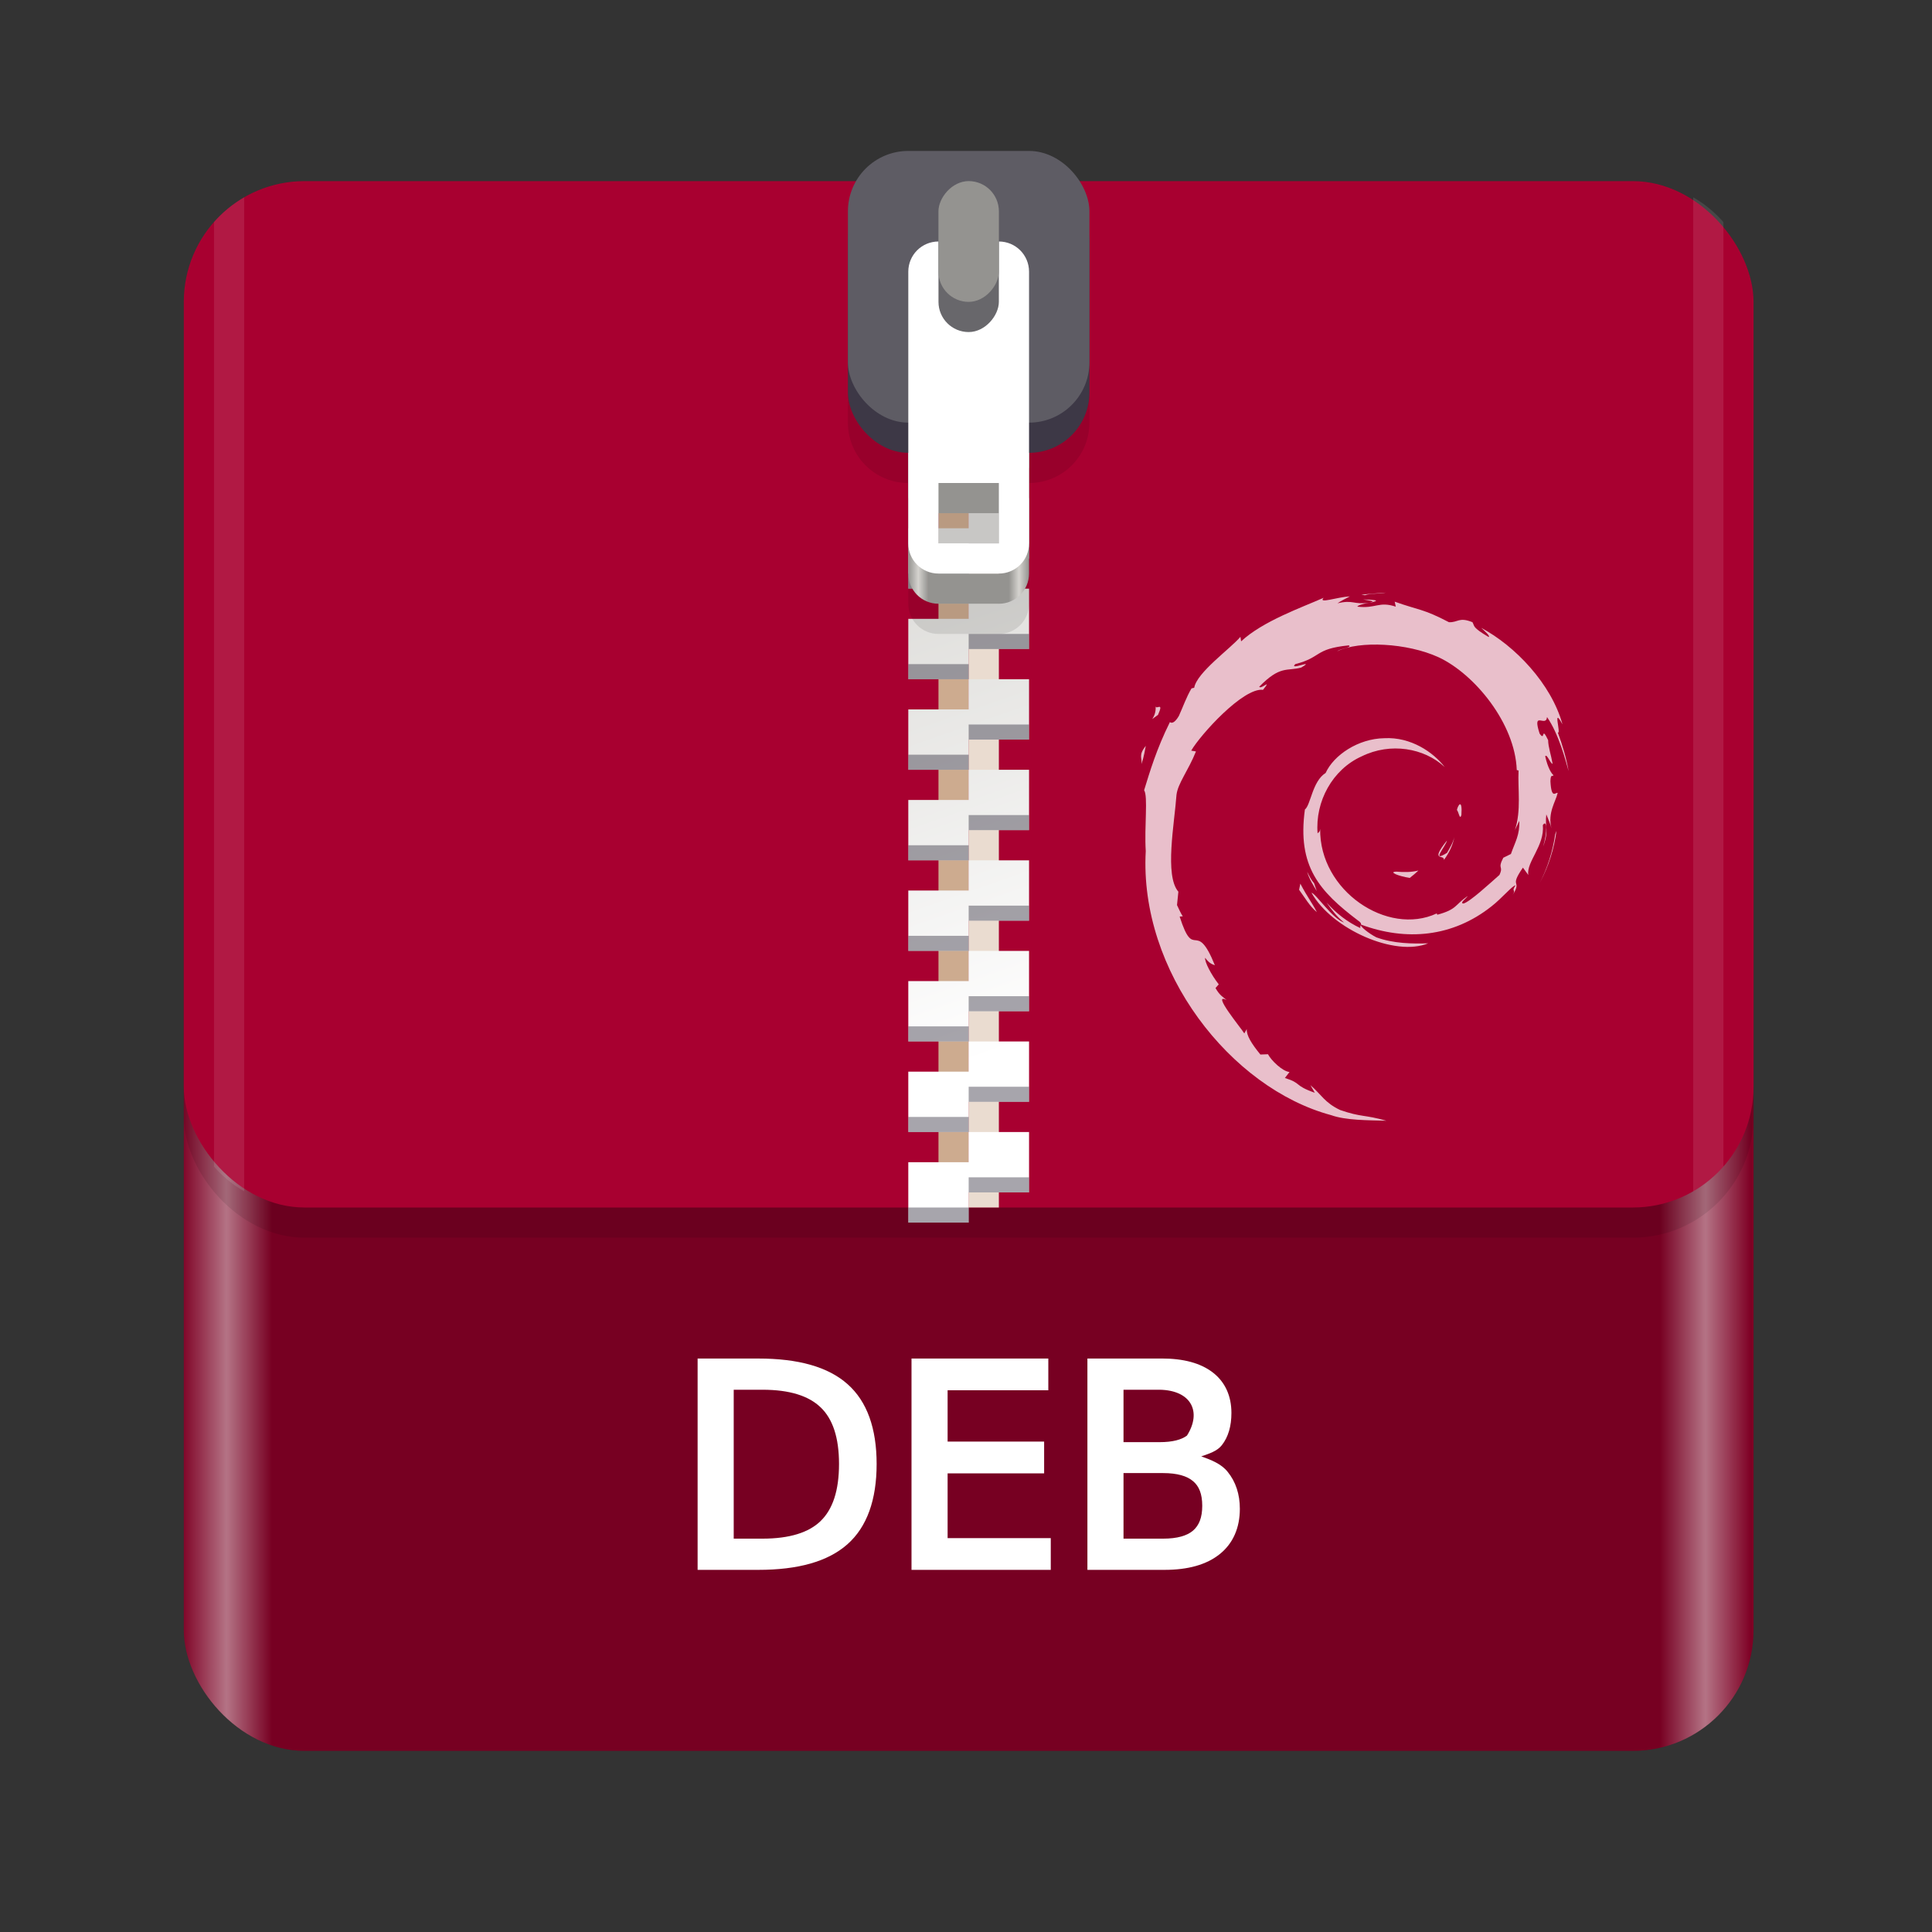 <svg enable-background="new" height="128" viewBox="0 0 128 128" width="128" xmlns="http://www.w3.org/2000/svg" xmlns:xlink="http://www.w3.org/1999/xlink">
  <rect x="0" y="0" width="128" height="128" fill="#333333" stroke="none"/>
  <linearGradient id="linearGradient1329" gradientUnits="userSpaceOnUse" x1="11.823" x2="115.82" y1="268" y2="268">
    <stop offset="0" stop-color="#7e0024"/>
    <stop offset=".029" stop-color="#b47385"/>
    <stop offset=".058" stop-color="#702"/>
    <stop offset=".942" stop-color="#702"/>
    <stop offset=".971" stop-color="#b47385"/>
    <stop offset="1" stop-color="#7e0024"/>
  </linearGradient>
  <linearGradient id="linearGradient1610" gradientUnits="userSpaceOnUse" x1="70.586" x2="60" y1="223.255" y2="193">
    <stop offset="0" stop-color="#fff"/>
    <stop offset="1" stop-color="#deddda"/>
  </linearGradient>
  <linearGradient id="linearGradient1612" gradientUnits="userSpaceOnUse" x1="60" x2="68" y1="268" y2="268">
    <stop offset="0" stop-color="#949390"/>
    <stop offset=".083" stop-color="#d5d3cf"/>
    <stop offset=".167" stop-color="#949390"/>
    <stop offset=".833" stop-color="#949390"/>
    <stop offset=".917" stop-color="#d5d3cf"/>
    <stop offset="1" stop-color="#949390"/>
  </linearGradient>
  <g enable-background="new" transform="translate(.177 -172)">
    <rect fill="url(#linearGradient1329)" height="76" rx="8" width="104" x="12" y="212"/>
    <rect height="68" opacity=".1" rx="8" width="104" x="12" y="186"/>
    <rect fill="#a80030" height="68" rx="8" width="104" x="12" y="184"/>
    <path d="m62 192h2v60h-2z" fill="#cdab8f"/>
    <path d="m64-252h2v60h-2z" fill="#eadcd0" transform="scale(1 -1)"/>
    <g enable-background="new" transform="translate(0 17)">
      <path d="m60 178v4h4v-2h4v-2h-4zm4 4v2h-4v4h4v-2h4v-4zm0 6v2h-4v4h4v-2h4v-4zm0 6v2h-4v4h4v-2h4v-2-2zm0 6v2h-4v4h4v-2h4v-4zm0 6v2h-4v4h4v-2h4v-4zm0 6v2h-4v4h4v-2h4v-2-2zm0 6v2h-4v4h4v-2h4v-4zm0 6v2h-4v4h4v-2h4v-4zm0 6v2h-4v4h4v-2h4v-2-2z" fill="url(#linearGradient1610)"/>
      <path d="m64 179v1h4v-1zm-4 2v1h4v-1zm4 4v1h4v-1zm-4 2v1h4v-1zm4 4v1h4v-1zm-4 2v1h4v-1zm4 4v1h4v-1zm-4 2v1h4v-1zm4 4v1h4v-1zm-4 2v1h4v-1zm4 4v1h4v-1zm-4 2v1h4v-1zm4 4v1h4v-1zm-4 2v1h4v-1zm4 4v1h4v-1zm-4 2v1h4v-1zm4 4v1h4v-1zm-4 2v1h4v-1zm4 4v1h4v-1zm-4 2v1h4v-1z" fill="#241f31" opacity=".4"/>
    </g>
    <path d="m60 186c-2.216 0-4 1.784-4 4v10c0 2.216 1.784 4 4 4v8c0 1.108.892 2 2 2h4c1.108 0 2-.892 2-2v-8c2.216 0 4-1.784 4-4v-10c0-2.216-1.784-4-4-4zm2 22h4v4h-4z" opacity=".1"/>
    <g enable-background="new" transform="translate(0 -66)">
      <path d="m62 258c-1.108 0-2 .892-2 2v16c0 1.108.892 2 2 2h4c1.108 0 2-.892 2-2v-16c0-1.108-.892-2-2-2zm0 14h4v4h-4z" fill="url(#linearGradient1612)"/>
      <rect fill="#3d3846" height="18" rx="4" width="16" x="56" y="250"/>
      <rect fill="#5e5c64" height="18" rx="4" width="16" x="56" y="248"/>
      <path d="m62 254c-1.108 0-2 .892-2 2v18c0 1.108.892 2 2 2h4c1.108 0 2-.892 2-2v-18c0-1.108-.892-2-2-2zm0 16h4v4h-4z" fill="#fff"/>
      <g transform="scale(1 -1)">
        <rect fill="#68676b" height="10" rx="2" width="4" x="62" y="-260"/>
        <rect fill="#949390" height="8" rx="2" width="4" x="62" y="-258"/>
      </g>
    </g>
    <g fill="#fff" transform="translate(-.177 172)">
      <path d="m16.178 13.072c-.755.435-1.428.99-2 1.639v62.578c.572.649 1.245 1.204 2 1.639z" opacity=".1"/>
      <path d="m112.18 13.072v65.855c.755-.436 1.428-.991 2-1.641v-62.574c-.572-.649-1.245-1.205-2-1.641z" opacity=".1"/>
    </g>
  </g>
  <g fill="#fff">
    <g enable-background="new" opacity=".75" stroke-width=".233" transform="matrix(.391 0 0 .388 68.69 39.263)">
      <path d="m60.969 47.645c-1.494.02.281.768 2.232 1.069.541-.422 1.027-.846 1.463-1.26-1.213.297-2.449.304-3.695.191"/>
      <path d="m68.986 45.646c.893-1.229 1.541-2.573 1.77-3.963-.201.99-.736 1.845-1.244 2.749-2.793 1.759-.264-1.044-.002-2.111-3.002 3.783-.414 2.268-.524 3.325"/>
      <path d="m71.949 37.942c.182-2.691-.529-1.839-.768-.814.278.146.499 1.898.768.814"/>
      <path d="m55.301 1.163c.798.142 1.724.252 1.591.443.876-.193 1.073-.367-1.591-.443"/>
      <path d="m56.893 1.606-.561.117.523-.048z"/>
      <path d="m81.762 38.962c.09 2.416-.705 3.59-1.424 5.666l-1.293.643c-1.057 2.054.105 1.304-.652 2.937-1.652 1.467-5.006 4.589-6.08 4.875-.785-.017.531-.926.703-1.281-2.209 1.516-1.773 2.276-5.152 3.199l-.098-.221c-8.33 3.92-19.902-3.847-19.75-14.443-.088.672-.253.504-.437.774-.43-5.451 2.518-10.926 7.49-13.165 4.863-2.406 10.564-1.42 14.045 1.829-1.912-2.506-5.721-5.163-10.232-4.917-4.421.072-8.558 2.881-9.938 5.932-2.264 1.425-2.528 5.496-3.514 6.242-1.329 9.76 2.497 13.975 8.97 18.936 1.016.686.286.791.422 1.313-2.15-1.006-4.118-2.526-5.738-4.387.86 1.257 1.787 2.479 2.986 3.439-2.029-.685-4.738-4.913-5.527-5.085 3.495 6.258 14.178 10.975 19.775 8.634-2.59.096-5.879.053-8.787-1.022-1.225-.629-2.884-1.93-2.587-2.173 7.636 2.851 15.522 2.158 22.128-3.137 1.682-1.31 3.518-3.537 4.049-3.567-.799 1.202.137.578-.477 1.639 1.672-2.701-.729-1.1 1.73-4.664l.908 1.25c-.34-2.244 2.785-4.966 2.467-8.512.717-1.084.799 1.168.039 3.662 1.055-2.767.279-3.212.549-5.496.291.768.678 1.583.875 2.394-.688-2.675.703-4.503 1.049-6.058-.342-.15-1.061 1.182-1.227-1.976.025-1.372.383-.719.52-1.057-.268-.155-.975-1.207-1.404-3.224.309-.475.832 1.229 1.256 1.298-.273-1.603-.742-2.826-.762-4.057-1.24-2.59-.439.346-1.443-1.112-1.32-4.114 1.094-.955 1.258-2.823 1.998 2.895 3.137 7.385 3.662 9.244-.4-2.267-1.045-4.464-1.834-6.589.609.257-.979-4.663.791-1.405-1.889-6.945-8.078-13.435-13.773-16.479.695.637 1.574 1.437 1.26 1.563-2.834-1.685-2.336-1.818-2.742-2.53-2.305-.939-2.459.077-3.984.002-4.35-2.308-5.188-2.063-9.191-3.507l.182.852c-2.881-.96-3.357.362-6.47.002-.189-.147.998-.536 1.976-.677-2.786.368-2.656-.55-5.382.101.671-.471 1.383-.784 2.099-1.184-2.271.138-5.424 1.322-4.451.244-3.705 1.654-10.286 3.975-13.979 7.438l-.116-.776c-1.692 2.031-7.379 6.066-7.832 8.699l-.453.105c-.879 1.491-1.45 3.18-2.148 4.713-1.151 1.963-1.688.756-1.524 1.064-2.265 4.592-3.392 8.45-4.363 11.616.692 1.035.017 6.232.278 10.391-1.136 20.544 14.418 40.489 31.42 45.093 2.492.893 6.197.861 9.349.949-3.718-1.064-4.198-.563-7.822-1.826-2.613-1.232-3.185-2.637-5.037-4.244l.733 1.295c-3.63-1.285-2.111-1.59-5.065-2.525l.783-1.021c-1.177-.09-3.117-1.982-3.647-3.033l-1.288.051c-1.546-1.906-2.371-3.283-2.31-4.35l-.416.742c-.471-.809-5.691-7.158-2.983-5.68-.503-.458-1.172-.747-1.897-2.066l.551-.629c-1.301-1.677-2.398-3.826-2.314-4.542.695.938 1.177 1.114 1.655 1.275-3.291-8.164-3.476-.449-5.967-8.31l.526-.042c-.403-.611-.65-1.27-.974-1.919l.23-2.285c-2.368-2.736-.662-11.645-.319-16.53.235-1.986 1.977-4.101 3.3-7.418l-.806-.138c1.542-2.688 8.802-10.799 12.166-10.383 1.629-2.046-.324-.008-.643-.522 3.579-3.703 4.704-2.616 7.119-3.283 2.603-1.545-2.235.604-1.001-.589 4.503-1.149 3.19-2.614 9.063-3.197.62.352-1.437.544-1.953 1.001 3.75-1.836 11.869-1.417 17.145 1.018 6.117 2.861 12.994 11.314 13.266 19.267l.309.083c-.156 3.162.484 6.819-.627 10.177z"/>
      <path d="m44.658 49.695-.211 1.047c.983 1.335 1.763 2.781 3.016 3.821-.902-1.759-1.571-2.486-2.805-4.868"/>
      <path d="m46.979 49.605c-.52-.576-.826-1.268-1.172-1.956.33 1.211 1.006 2.252 1.633 3.312z"/>
      <path d="m88.063 40.675-.219.552c-.402 2.858-1.273 5.686-2.605 8.309 1.472-2.767 2.421-5.794 2.824-8.861"/>
      <path d="m55.598.446c1.009-.369 2.482-.203 3.556-.446-1.398.117-2.789.187-4.162.362z"/>
      <path d="m20.127 19.308c.233 2.154-1.62 2.991.41 1.569 1.09-2.454-.424-.677-.41-1.569"/>
      <path d="m17.739 29.282c.469-1.437.553-2.299.732-3.132-1.293 1.654-.596 2.007-.732 3.132"/>
    </g>
    <g stroke-width=".626" transform="matrix(.959 0 0 .959 13.279 4.464)">
      <path d="m34.348 89.199v.301 14.299h4.191c2.743 0 4.808-.57 6.162-1.771 1.354-1.202 2.014-3.077 2.014-5.543 0-2.453-.656-4.316-2.004-5.512-1.348-1.202-3.417-1.773-6.172-1.773zm2.494 2.156h1.986c1.886 0 3.213.429 4.029 1.229h.002c.823.794 1.258 2.073 1.258 3.9 0 1.84-.437 3.13-1.26 3.93v.002c-.817.8-2.143 1.227-4.029 1.227h-1.986z"/>
      <path d="m49.125 89.199v.301 14.299h9.621v-2.193h-7.127v-4.473h6.668v-2.195h-6.668v-3.545h6.957v-2.193z"/>
      <path d="m61.277 89.199v.301 14.299h5.326c1.613 0 2.896-.35 3.816-1.088.92-.737 1.389-1.813 1.389-3.131 0-1.004-.283-1.872-.848-2.561-.435-.541-1.119-.812-1.818-1.061.537-.184 1.092-.354 1.42-.77.451-.571.664-1.327.664-2.23 0-1.177-.437-2.142-1.289-2.797-.852-.655-2.036-.963-3.521-.963zm2.494 2.156h2.504c2.198.041 2.908 1.547 1.881 3.166-.371.284-.993.455-1.881.455h-2.504zm0 5.758h2.738c.978 0 1.655.205 2.064.557h.002l.002.002c.414.346.633.882.633 1.701 0 .812-.219 1.356-.637 1.715-.409.352-1.087.555-2.064.555h-2.738z"/>
    </g>
  </g>
</svg>
